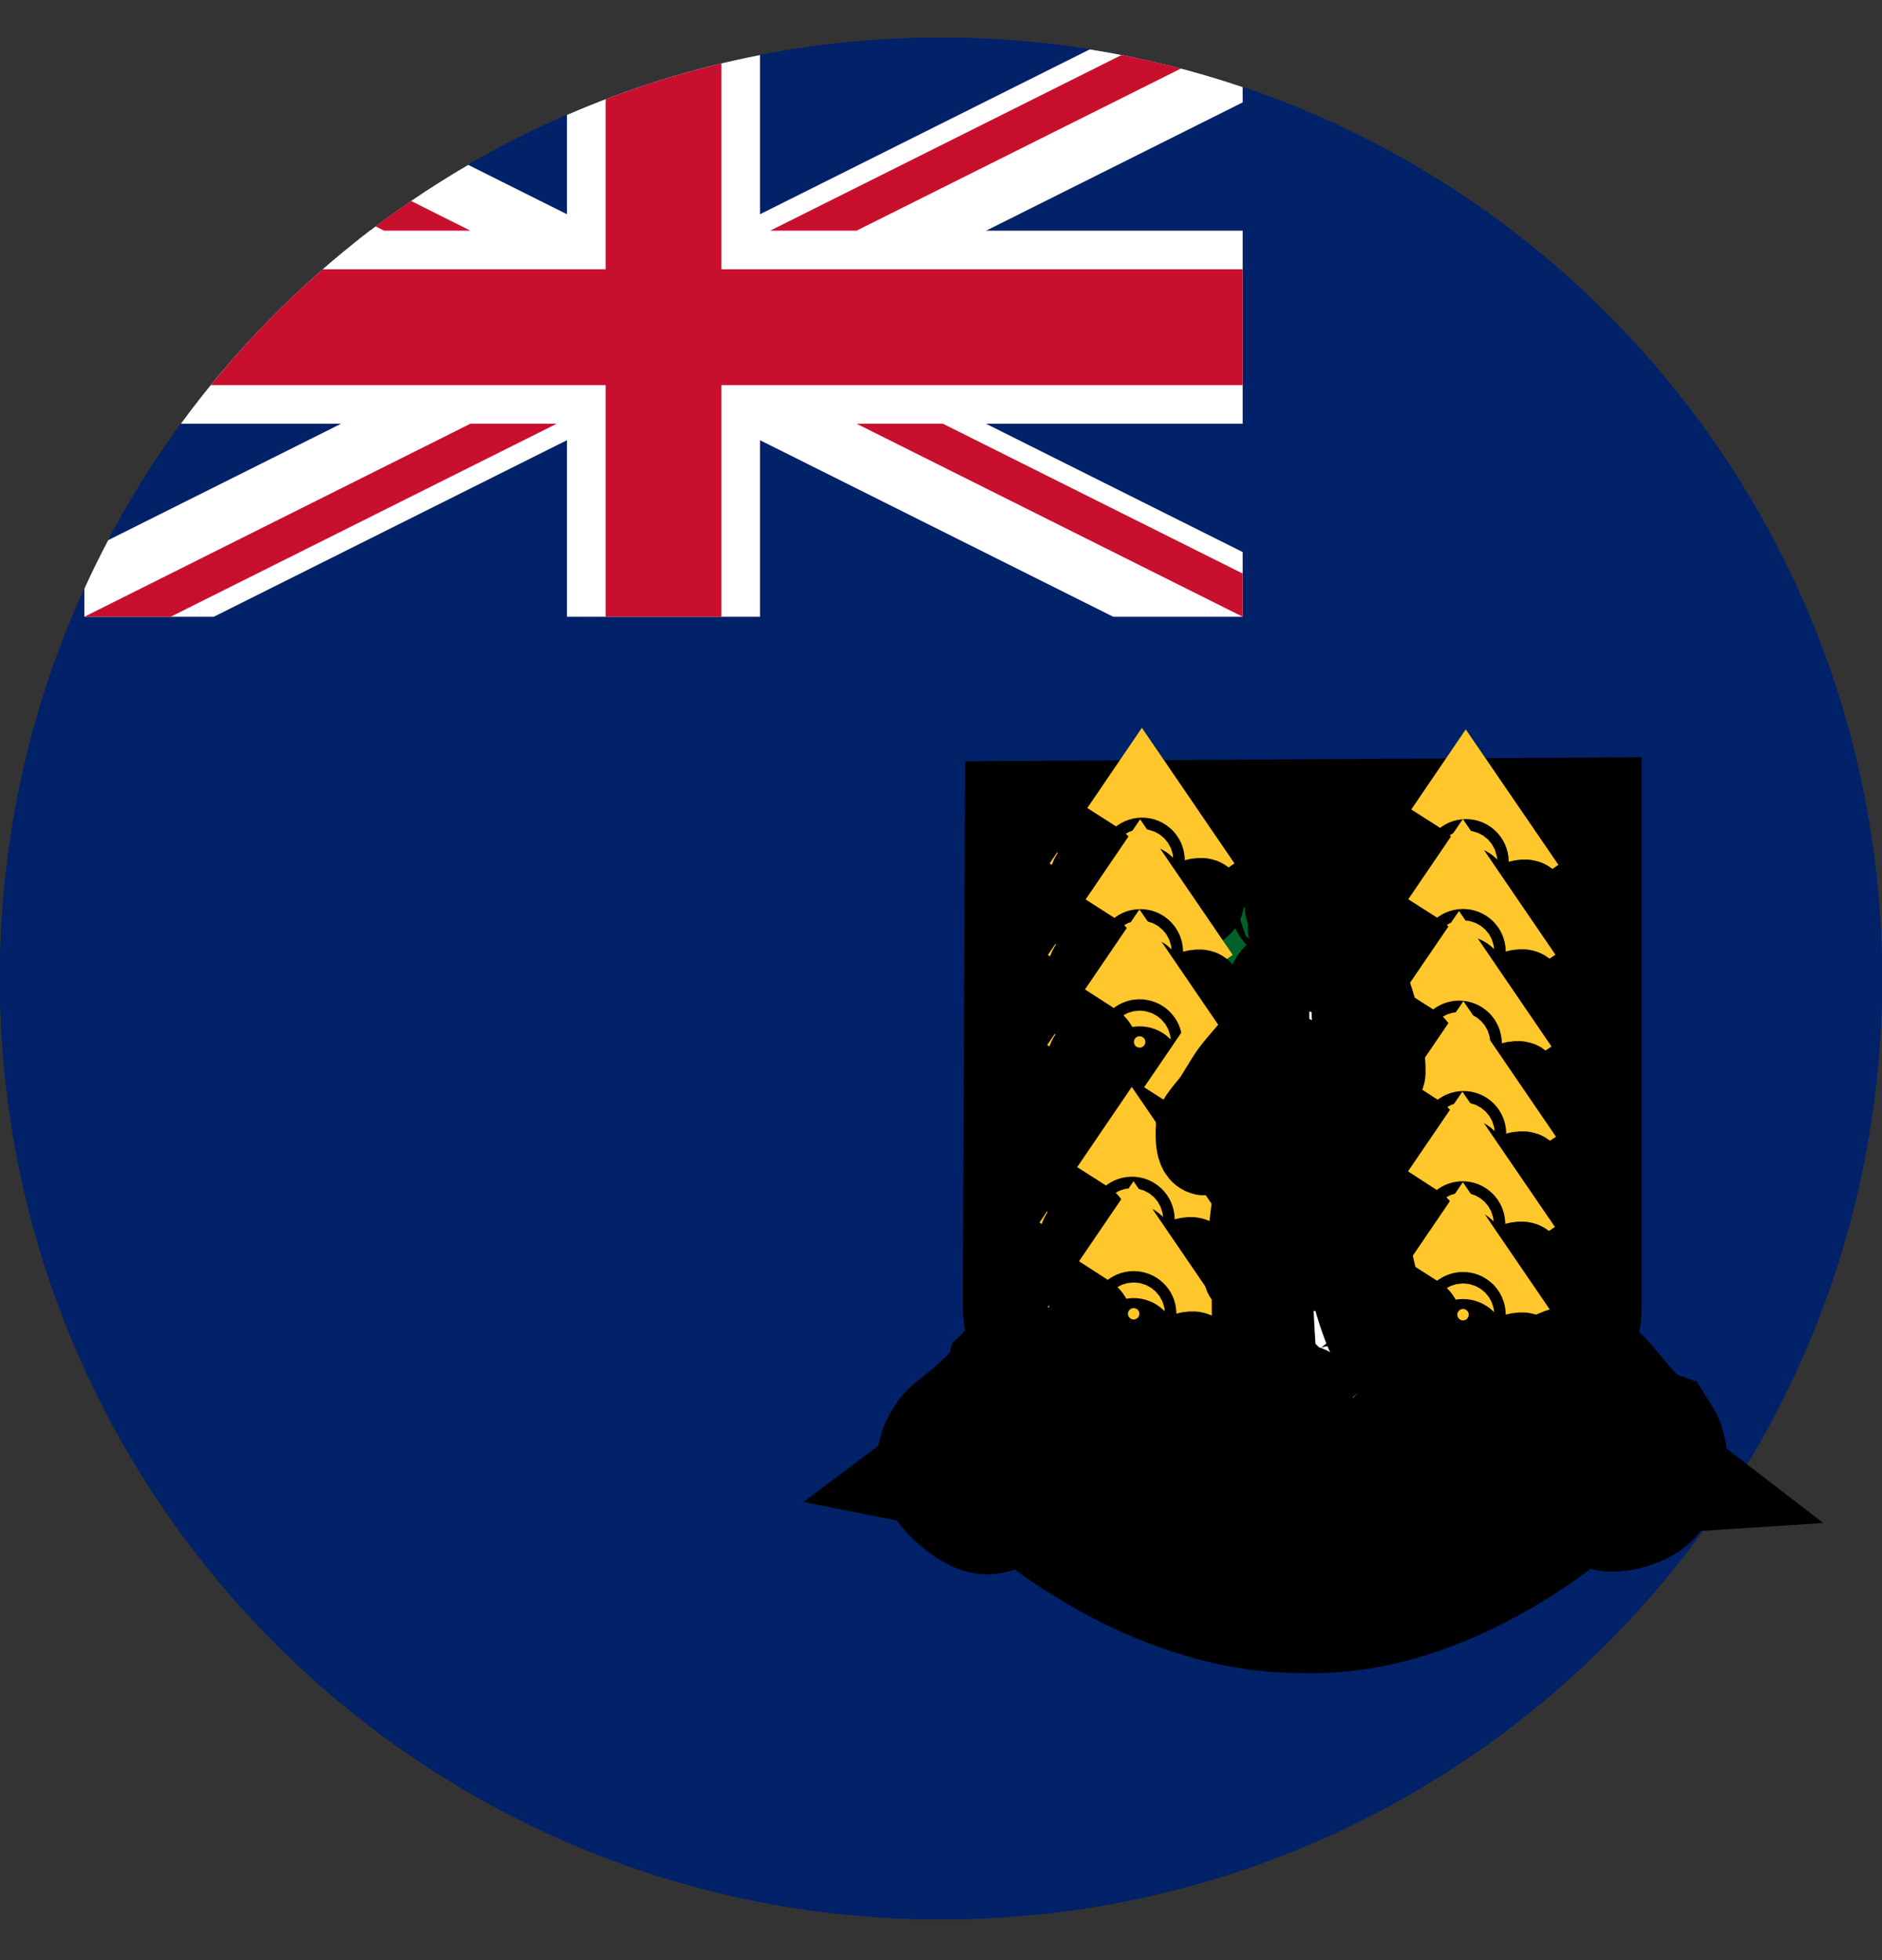 <svg width="24" height="25" viewBox="0 0 24 25" fill="none" xmlns="http://www.w3.org/2000/svg">
<rect x="0" y="0" width="24" height="25" fill="#333333" stroke="none"/>
<path d="M12 24.48C18.627 24.48 24 19.108 24 12.48C24 5.853 18.627 0.48 12 0.48C5.373 0.48 0 5.853 0 12.48C0 19.108 5.373 24.48 12 24.48Z" fill="#012169"/>
<path d="M12 24.48C18.627 24.48 24 19.108 24 12.48C24 5.853 18.627 0.48 12 0.48C5.373 0.48 0 5.853 0 12.48C0 19.108 5.373 24.48 12 24.48Z" fill="#012169"/>
<path d="M12 24.48C18.627 24.48 24 19.108 24 12.48C24 5.853 18.627 0.48 12 0.48C5.373 0.48 0 5.853 0 12.48C0 19.108 5.373 24.48 12 24.48Z" fill="#012169"/>
<path fill-rule="evenodd" clip-rule="evenodd" d="M13.897 0.63C14.567 0.736 15.219 0.898 15.847 1.111V1.306L10.113 4.174L8.461 3.348L13.897 0.63ZM5.971 2.103L8.461 3.348L6.81 4.174L4.573 3.055C5.015 2.706 5.482 2.388 5.971 2.103ZM1.38 6.889L6.81 4.174L8.461 4.999L2.727 7.866H1.076V7.508C1.171 7.298 1.273 7.092 1.38 6.889ZM8.461 4.999L10.113 4.174L15.847 7.041V7.866H14.196L8.461 4.999Z" fill="white"/>
<path fill-rule="evenodd" clip-rule="evenodd" d="M7.23 1.466C8.011 1.127 8.835 0.869 9.692 0.702V2.942H15.847V5.404H9.692V7.866H7.23V5.404H2.307C2.988 4.473 3.801 3.643 4.717 2.942H7.23V1.466Z" fill="white"/>
<path fill-rule="evenodd" clip-rule="evenodd" d="M14.304 0.701C14.559 0.751 14.811 0.808 15.06 0.874L10.923 2.942H9.822L14.304 0.701ZM7.723 1.265C8.201 1.082 8.694 0.93 9.2 0.809V3.434H15.847V4.912H9.2V7.866H7.723V4.912H2.687C3.12 4.379 3.598 3.885 4.115 3.434H7.723V1.265ZM4.789 2.887C4.937 2.776 5.088 2.668 5.242 2.563L5.999 2.942H4.899L4.789 2.887ZM5.999 5.404L1.076 7.866H2.177L7.1 5.404H5.999ZM10.923 5.404L15.847 7.866V7.315L12.024 5.404H10.923Z" fill="#C8102E"/>
<path d="M13.077 10.476L20.149 10.45L20.136 16.748C20.136 16.748 20.385 17.706 17.17 19.162C18.325 19.044 19.584 17.811 19.584 17.811C19.584 17.811 20.096 17.155 20.345 17.522C20.595 17.889 20.831 18.073 21.015 18.217C21.198 18.362 21.343 18.755 21.067 19.044C20.791 19.333 20.359 19.372 20.241 19.018C20.057 19.11 18.928 20.474 16.619 20.54C14.271 20.5 12.985 19.005 12.985 19.005C12.985 19.005 12.67 19.503 12.224 19.11C11.791 18.598 12.119 18.27 12.119 18.27C12.119 18.27 12.486 18.06 12.591 17.916C12.762 17.719 12.814 17.456 13.103 17.456C13.444 17.483 13.575 17.758 13.575 17.758C13.575 17.758 14.756 19.005 16.029 19.162C13.156 17.784 13.051 16.931 13.064 16.722L13.077 10.476L13.077 10.476Z" fill="white"/>
<path d="M13.247 10.647L19.991 10.607V16.669C20.004 17.456 18.679 18.257 16.606 19.28C14.468 18.178 13.234 17.509 13.221 16.656L13.247 10.647Z" fill="#006129" stroke="black" stroke-width="1.887"/>
<path d="M14.165 11.543L14.563 10.958L14.963 11.544" stroke="#FFC72C" stroke-width="1.887"/>
<path d="M14.643 11.324C14.643 11.368 14.608 11.403 14.564 11.403C14.52 11.403 14.485 11.368 14.485 11.324C14.485 11.28 14.52 11.245 14.564 11.245C14.608 11.245 14.643 11.28 14.643 11.324Z" fill="#FFC72C" stroke="black" stroke-width="0.944"/>
<path d="M14.24 11.974L14.857 11.976C14.857 11.976 14.867 11.896 14.793 11.847C15.116 11.803 15.032 11.518 15.303 11.502C15.355 11.51 15.161 11.623 15.161 11.623C15.161 11.623 14.998 11.738 15.072 11.796C15.131 11.843 15.157 11.768 15.165 11.712C15.173 11.655 15.428 11.619 15.392 11.457C15.331 11.324 14.975 11.546 14.975 11.546L14.722 11.544C14.706 11.516 14.636 11.402 14.564 11.401C14.478 11.405 14.418 11.546 14.418 11.546H14.05H13.844C13.844 11.546 13.824 11.693 14.115 11.721C14.181 11.807 14.232 11.831 14.289 11.853C14.251 11.885 14.24 11.923 14.24 11.974Z" fill="#FFC72C" stroke="black" stroke-width="0.944"/>
<path d="M14.284 11.849L14.798 11.848" stroke="black" stroke-width="0.944"/>
<path d="M14.049 11.546C14.049 11.546 14.09 11.786 14.28 11.843L14.049 11.546Z" fill="#FFC72C"/>
<path d="M14.049 11.546C14.049 11.546 14.09 11.786 14.28 11.843" stroke="black" stroke-width="0.944"/>
<path d="M14.018 11.543C14.037 11.452 14.071 11.436 14.109 11.319C14.116 11.205 14.018 11.217 14.046 11.145C14.097 11.066 14.071 10.99 13.976 10.93C13.995 11.034 13.853 11.132 13.853 11.217C13.853 11.303 13.926 11.284 13.916 11.414C13.923 11.49 13.897 11.471 13.891 11.543H14.018Z" fill="#EB5757" stroke="black" stroke-width="0.944"/>
<path d="M14.637 10.973C14.637 11.013 14.604 11.046 14.564 11.046C14.524 11.046 14.491 11.013 14.491 10.973C14.491 10.933 14.524 10.9 14.564 10.9C14.604 10.9 14.637 10.933 14.637 10.973Z" fill="#FFC72C" stroke="black" stroke-width="0.944"/>
<path d="M14.143 12.71L14.541 12.125L14.941 12.711" stroke="#FFC72C" stroke-width="1.887"/>
<path d="M14.621 12.491C14.621 12.535 14.586 12.57 14.542 12.57C14.498 12.57 14.463 12.535 14.463 12.491C14.463 12.447 14.498 12.412 14.542 12.412C14.586 12.412 14.621 12.447 14.621 12.491Z" fill="#FFC72C" stroke="black" stroke-width="0.944"/>
<path d="M14.218 13.141L14.835 13.143C14.835 13.143 14.845 13.063 14.771 13.014C15.094 12.97 15.01 12.685 15.281 12.668C15.333 12.677 15.139 12.79 15.139 12.79C15.139 12.79 14.976 12.905 15.05 12.963C15.109 13.01 15.135 12.935 15.143 12.879C15.151 12.822 15.406 12.786 15.37 12.624C15.309 12.491 14.953 12.713 14.953 12.713L14.7 12.711C14.684 12.683 14.614 12.569 14.542 12.568C14.456 12.572 14.396 12.713 14.396 12.713H14.028H13.822C13.822 12.713 13.802 12.86 14.093 12.888C14.159 12.974 14.21 12.998 14.267 13.02C14.229 13.052 14.218 13.09 14.218 13.141Z" fill="#FFC72C" stroke="black" stroke-width="0.944"/>
<path d="M14.263 13.015L14.777 13.014" stroke="black" stroke-width="0.944"/>
<path d="M14.027 12.713C14.027 12.713 14.069 12.953 14.258 13.01L14.027 12.713Z" fill="#FFC72C"/>
<path d="M14.027 12.713C14.027 12.713 14.069 12.953 14.258 13.01" stroke="black" stroke-width="0.944"/>
<path d="M13.995 12.709C14.014 12.618 14.049 12.602 14.087 12.485C14.094 12.371 13.995 12.384 14.024 12.311C14.075 12.232 14.049 12.156 13.954 12.096C13.973 12.2 13.831 12.298 13.831 12.384C13.831 12.469 13.904 12.45 13.894 12.58C13.901 12.656 13.875 12.637 13.869 12.709H13.995Z" fill="#EB5757" stroke="black" stroke-width="0.944"/>
<path d="M14.615 12.14C14.615 12.18 14.583 12.213 14.542 12.213C14.502 12.213 14.47 12.18 14.47 12.14C14.47 12.1 14.502 12.067 14.542 12.067C14.583 12.067 14.615 12.1 14.615 12.14Z" fill="#FFC72C" stroke="black" stroke-width="0.944"/>
<path d="M14.134 13.859L14.532 13.274L14.932 13.86" stroke="#FFC72C" stroke-width="1.887"/>
<path d="M14.612 13.641C14.612 13.684 14.577 13.72 14.533 13.72C14.489 13.72 14.454 13.684 14.454 13.641C14.454 13.597 14.489 13.562 14.533 13.562C14.577 13.562 14.612 13.597 14.612 13.641Z" fill="#FFC72C" stroke="black" stroke-width="0.944"/>
<path d="M14.209 14.291L14.826 14.292C14.826 14.292 14.836 14.212 14.762 14.164C15.085 14.119 15.001 13.834 15.272 13.818C15.324 13.826 15.13 13.939 15.13 13.939C15.13 13.939 14.967 14.054 15.042 14.113C15.101 14.159 15.126 14.085 15.134 14.028C15.143 13.972 15.397 13.935 15.361 13.774C15.3 13.64 14.945 13.862 14.945 13.862L14.691 13.861C14.675 13.832 14.605 13.718 14.533 13.718C14.447 13.721 14.387 13.862 14.387 13.862H14.019H13.813C13.813 13.862 13.794 14.01 14.085 14.038C14.15 14.123 14.201 14.147 14.258 14.169C14.22 14.201 14.209 14.239 14.209 14.291Z" fill="#FFC72C" stroke="black" stroke-width="0.944"/>
<path d="M14.253 14.166L14.767 14.164" stroke="black" stroke-width="0.944"/>
<path d="M14.018 13.862C14.018 13.862 14.059 14.103 14.249 14.16L14.018 13.862Z" fill="#FFC72C"/>
<path d="M14.018 13.862C14.018 13.862 14.059 14.103 14.249 14.16" stroke="black" stroke-width="0.944"/>
<path d="M13.987 13.86C14.006 13.768 14.04 13.752 14.079 13.635C14.085 13.521 13.987 13.534 14.015 13.461C14.066 13.382 14.04 13.306 13.946 13.246C13.965 13.351 13.822 13.448 13.822 13.534C13.822 13.619 13.895 13.6 13.886 13.73C13.892 13.806 13.867 13.787 13.86 13.86H13.987Z" fill="#EB5757" stroke="black" stroke-width="0.944"/>
<path d="M14.606 13.29C14.606 13.33 14.573 13.362 14.533 13.362C14.493 13.362 14.46 13.33 14.46 13.29C14.46 13.249 14.493 13.217 14.533 13.217C14.573 13.217 14.606 13.249 14.606 13.29Z" fill="#FFC72C" stroke="black" stroke-width="0.944"/>
<path d="M14.889 15.104L15.287 14.52L15.687 15.105" stroke="#FFC72C" stroke-width="1.887"/>
<path d="M15.367 14.886C15.367 14.929 15.332 14.965 15.288 14.965C15.244 14.965 15.209 14.929 15.209 14.886C15.209 14.842 15.244 14.807 15.288 14.807C15.332 14.807 15.367 14.842 15.367 14.886Z" fill="#FFC72C" stroke="black" stroke-width="0.944"/>
<path d="M14.964 15.536L15.581 15.537C15.581 15.537 15.59 15.457 15.516 15.409C15.839 15.364 15.756 15.079 16.026 15.063C16.079 15.071 15.885 15.184 15.885 15.184C15.885 15.184 15.722 15.3 15.796 15.358C15.855 15.405 15.881 15.33 15.889 15.273C15.897 15.217 16.151 15.18 16.115 15.019C16.055 14.885 15.699 15.107 15.699 15.107L15.445 15.106C15.43 15.078 15.36 14.963 15.287 14.963C15.202 14.966 15.141 15.107 15.141 15.107H14.774H14.568C14.568 15.107 14.548 15.255 14.839 15.283C14.904 15.368 14.955 15.392 15.012 15.415C14.974 15.446 14.963 15.485 14.964 15.536Z" fill="#FFC72C" stroke="black" stroke-width="0.944"/>
<path d="M15.008 15.411L15.522 15.409" stroke="black" stroke-width="0.944"/>
<path d="M14.773 15.107C14.773 15.107 14.814 15.348 15.004 15.405L14.773 15.107Z" fill="#FFC72C"/>
<path d="M14.773 15.107C14.773 15.107 14.814 15.348 15.004 15.405" stroke="black" stroke-width="0.944"/>
<path d="M14.741 15.105C14.76 15.013 14.795 14.997 14.833 14.88C14.839 14.766 14.741 14.779 14.77 14.706C14.82 14.627 14.795 14.551 14.7 14.491C14.719 14.596 14.577 14.694 14.577 14.779C14.577 14.864 14.649 14.845 14.64 14.975C14.646 15.051 14.621 15.032 14.615 15.105H14.741Z" fill="#EB5757" stroke="black" stroke-width="0.944"/>
<path d="M15.361 14.535C15.361 14.575 15.328 14.607 15.288 14.607C15.248 14.607 15.215 14.575 15.215 14.535C15.215 14.495 15.248 14.462 15.288 14.462C15.328 14.462 15.361 14.495 15.361 14.535Z" fill="#FFC72C" stroke="black" stroke-width="0.944"/>
<path d="M14.036 16.123L14.434 15.538L14.834 16.124" stroke="#FFC72C" stroke-width="1.887"/>
<path d="M14.514 15.904C14.514 15.948 14.479 15.983 14.435 15.983C14.391 15.983 14.356 15.948 14.356 15.904C14.356 15.861 14.391 15.825 14.435 15.825C14.479 15.825 14.514 15.861 14.514 15.904Z" fill="#FFC72C" stroke="black" stroke-width="0.944"/>
<path d="M14.111 16.554L14.728 16.556C14.728 16.556 14.737 16.476 14.663 16.427C14.986 16.383 14.902 16.098 15.173 16.082C15.226 16.09 15.032 16.203 15.032 16.203C15.032 16.203 14.869 16.318 14.943 16.377C15.002 16.423 15.028 16.348 15.036 16.292C15.044 16.235 15.299 16.199 15.262 16.037C15.202 15.904 14.846 16.126 14.846 16.126L14.592 16.125C14.576 16.096 14.507 15.982 14.434 15.981C14.349 15.985 14.288 16.126 14.288 16.126H13.921H13.715C13.715 16.126 13.695 16.273 13.986 16.302C14.051 16.387 14.102 16.411 14.159 16.433C14.121 16.465 14.11 16.503 14.111 16.554Z" fill="#FFC72C" stroke="black" stroke-width="0.944"/>
<path d="M14.155 16.43L14.669 16.428" stroke="black" stroke-width="0.944"/>
<path d="M13.92 16.126C13.92 16.126 13.961 16.366 14.151 16.423L13.92 16.126Z" fill="#FFC72C"/>
<path d="M13.92 16.126C13.92 16.126 13.961 16.366 14.151 16.423" stroke="black" stroke-width="0.944"/>
<path d="M13.888 16.123C13.907 16.032 13.942 16.016 13.98 15.899C13.986 15.785 13.888 15.798 13.917 15.725C13.967 15.646 13.942 15.57 13.847 15.51C13.866 15.614 13.724 15.712 13.724 15.798C13.724 15.883 13.796 15.864 13.787 15.994C13.793 16.07 13.768 16.051 13.762 16.123H13.888Z" fill="#EB5757" stroke="black" stroke-width="0.944"/>
<path d="M14.508 15.553C14.508 15.593 14.475 15.626 14.435 15.626C14.395 15.626 14.362 15.593 14.362 15.553C14.362 15.513 14.395 15.48 14.435 15.48C14.475 15.48 14.508 15.513 14.508 15.553Z" fill="#FFC72C" stroke="black" stroke-width="0.944"/>
<path d="M14.058 17.326L14.456 16.741L14.856 17.327" stroke="#FFC72C" stroke-width="1.887"/>
<path d="M14.536 17.107C14.536 17.151 14.501 17.186 14.457 17.186C14.413 17.186 14.378 17.151 14.378 17.107C14.378 17.064 14.413 17.028 14.457 17.028C14.501 17.028 14.536 17.064 14.536 17.107Z" fill="#FFC72C" stroke="black" stroke-width="0.944"/>
<path d="M14.133 17.757L14.75 17.759C14.75 17.759 14.76 17.679 14.686 17.63C15.009 17.586 14.925 17.301 15.196 17.285C15.248 17.293 15.054 17.406 15.054 17.406C15.054 17.406 14.891 17.521 14.965 17.58C15.024 17.626 15.05 17.551 15.058 17.495C15.066 17.438 15.321 17.402 15.285 17.24C15.224 17.107 14.868 17.329 14.868 17.329L14.615 17.328C14.599 17.299 14.529 17.185 14.457 17.185C14.371 17.188 14.311 17.329 14.311 17.329H13.943H13.737C13.737 17.329 13.717 17.476 14.008 17.505C14.074 17.59 14.125 17.614 14.182 17.636C14.144 17.668 14.133 17.706 14.133 17.757Z" fill="#FFC72C" stroke="black" stroke-width="0.944"/>
<path d="M14.178 17.633L14.692 17.631" stroke="black" stroke-width="0.944"/>
<path d="M13.942 17.329C13.942 17.329 13.983 17.57 14.173 17.626L13.942 17.329Z" fill="#FFC72C"/>
<path d="M13.942 17.329C13.942 17.329 13.983 17.57 14.173 17.626" stroke="black" stroke-width="0.944"/>
<path d="M13.911 17.326C13.93 17.235 13.964 17.219 14.002 17.102C14.009 16.988 13.911 17.001 13.939 16.928C13.99 16.849 13.964 16.773 13.87 16.713C13.889 16.817 13.746 16.915 13.746 17.001C13.746 17.086 13.819 17.067 13.809 17.197C13.816 17.273 13.79 17.254 13.784 17.326H13.911Z" fill="#EB5757" stroke="black" stroke-width="0.944"/>
<path d="M14.53 16.756C14.53 16.797 14.497 16.829 14.457 16.829C14.417 16.829 14.384 16.797 14.384 16.756C14.384 16.716 14.417 16.684 14.457 16.684C14.497 16.684 14.53 16.716 14.53 16.756Z" fill="#FFC72C" stroke="black" stroke-width="0.944"/>
<path d="M18.296 11.562L18.694 10.977L19.095 11.563" stroke="#FFC72C" stroke-width="1.887"/>
<path d="M18.774 11.344C18.774 11.387 18.739 11.423 18.695 11.423C18.652 11.423 18.616 11.387 18.616 11.344C18.616 11.3 18.652 11.265 18.695 11.265C18.739 11.265 18.774 11.3 18.774 11.344Z" fill="#FFC72C" stroke="black" stroke-width="0.944"/>
<path d="M18.371 11.994L18.988 11.995C18.988 11.995 18.998 11.915 18.924 11.867C19.247 11.822 19.163 11.537 19.434 11.521C19.486 11.529 19.293 11.642 19.293 11.642C19.293 11.642 19.129 11.757 19.204 11.816C19.263 11.863 19.288 11.788 19.297 11.731C19.305 11.675 19.559 11.638 19.523 11.477C19.462 11.343 19.107 11.566 19.107 11.566L18.853 11.564C18.837 11.536 18.767 11.421 18.695 11.421C18.61 11.424 18.549 11.566 18.549 11.566H18.181H17.975C17.975 11.566 17.956 11.713 18.247 11.741C18.312 11.826 18.363 11.85 18.42 11.873C18.382 11.904 18.371 11.943 18.371 11.994Z" fill="#FFC72C" stroke="black" stroke-width="0.944"/>
<path d="M18.416 11.869L18.93 11.867" stroke="black" stroke-width="0.944"/>
<path d="M18.18 11.565C18.18 11.565 18.221 11.806 18.411 11.863L18.18 11.565Z" fill="#FFC72C"/>
<path d="M18.18 11.565C18.18 11.565 18.221 11.806 18.411 11.863" stroke="black" stroke-width="0.944"/>
<path d="M18.148 11.562C18.167 11.47 18.202 11.454 18.24 11.337C18.246 11.223 18.148 11.236 18.177 11.163C18.227 11.084 18.202 11.008 18.107 10.948C18.126 11.053 17.984 11.151 17.984 11.236C17.984 11.322 18.057 11.303 18.047 11.432C18.053 11.508 18.028 11.489 18.022 11.562H18.148Z" fill="#EB5757" stroke="black" stroke-width="0.944"/>
<path d="M18.768 10.992C18.768 11.032 18.735 11.064 18.695 11.064C18.655 11.064 18.622 11.032 18.623 10.992C18.622 10.951 18.655 10.919 18.695 10.919C18.735 10.919 18.768 10.951 18.768 10.992Z" fill="#FFC72C" stroke="black" stroke-width="0.944"/>
<path d="M18.258 12.707L18.656 12.122L19.056 12.708" stroke="#FFC72C" stroke-width="1.887"/>
<path d="M18.736 12.488C18.736 12.532 18.701 12.567 18.657 12.567C18.613 12.567 18.578 12.532 18.578 12.488C18.578 12.445 18.613 12.409 18.657 12.409C18.701 12.409 18.736 12.445 18.736 12.488Z" fill="#FFC72C" stroke="black" stroke-width="0.944"/>
<path d="M18.333 13.138L18.95 13.14C18.95 13.14 18.96 13.06 18.886 13.011C19.209 12.967 19.125 12.682 19.396 12.666C19.448 12.674 19.255 12.787 19.255 12.787C19.255 12.787 19.091 12.902 19.166 12.96C19.225 13.007 19.25 12.932 19.259 12.876C19.267 12.819 19.521 12.783 19.485 12.621C19.424 12.488 19.069 12.71 19.069 12.71L18.815 12.709C18.799 12.68 18.729 12.566 18.657 12.565C18.571 12.569 18.511 12.71 18.511 12.71H18.143H17.937C17.937 12.71 17.918 12.857 18.209 12.886C18.274 12.971 18.325 12.995 18.382 13.017C18.344 13.049 18.333 13.087 18.333 13.138Z" fill="#FFC72C" stroke="black" stroke-width="0.944"/>
<path d="M18.377 13.014L18.892 13.012" stroke="black" stroke-width="0.944"/>
<path d="M18.142 12.711C18.142 12.711 18.183 12.951 18.373 13.008L18.142 12.711Z" fill="#FFC72C"/>
<path d="M18.142 12.711C18.142 12.711 18.183 12.951 18.373 13.008" stroke="black" stroke-width="0.944"/>
<path d="M18.111 12.707C18.13 12.616 18.165 12.6 18.203 12.483C18.209 12.369 18.111 12.382 18.139 12.309C18.19 12.23 18.165 12.154 18.07 12.094C18.089 12.198 17.946 12.296 17.946 12.382C17.946 12.467 18.019 12.448 18.01 12.578C18.016 12.654 17.991 12.635 17.984 12.707H18.111Z" fill="#EB5757" stroke="black" stroke-width="0.944"/>
<path d="M18.73 12.137C18.73 12.177 18.697 12.21 18.657 12.21C18.617 12.21 18.584 12.177 18.584 12.137C18.584 12.097 18.617 12.065 18.657 12.065C18.697 12.065 18.73 12.097 18.73 12.137Z" fill="#FFC72C" stroke="black" stroke-width="0.944"/>
<path d="M18.207 13.878L18.606 13.293L19.006 13.879" stroke="#FFC72C" stroke-width="1.887"/>
<path d="M18.686 13.659C18.686 13.703 18.651 13.738 18.607 13.738C18.563 13.738 18.528 13.703 18.528 13.659C18.528 13.616 18.563 13.58 18.607 13.58C18.651 13.58 18.686 13.616 18.686 13.659Z" fill="#FFC72C" stroke="black" stroke-width="0.944"/>
<path d="M18.282 14.309L18.9 14.311C18.9 14.311 18.909 14.231 18.835 14.182C19.158 14.138 19.074 13.853 19.345 13.836C19.398 13.845 19.204 13.958 19.204 13.958C19.204 13.958 19.041 14.073 19.115 14.131C19.174 14.178 19.2 14.103 19.208 14.047C19.216 13.99 19.47 13.954 19.434 13.792C19.373 13.659 19.018 13.881 19.018 13.881L18.764 13.88C18.748 13.851 18.678 13.737 18.606 13.736C18.521 13.739 18.46 13.881 18.46 13.881H18.093H17.887C17.887 13.881 17.867 14.028 18.158 14.056C18.223 14.142 18.274 14.166 18.331 14.188C18.293 14.22 18.282 14.258 18.282 14.309Z" fill="#FFC72C" stroke="black" stroke-width="0.944"/>
<path d="M18.327 14.184L18.841 14.183" stroke="black" stroke-width="0.944"/>
<path d="M18.092 13.881C18.092 13.881 18.133 14.121 18.323 14.178L18.092 13.881Z" fill="#FFC72C"/>
<path d="M18.092 13.881C18.092 13.881 18.133 14.121 18.323 14.178" stroke="black" stroke-width="0.944"/>
<path d="M18.06 13.877C18.079 13.786 18.114 13.77 18.152 13.653C18.158 13.539 18.06 13.552 18.088 13.479C18.139 13.4 18.114 13.324 18.019 13.264C18.038 13.368 17.895 13.466 17.895 13.552C17.895 13.637 17.968 13.618 17.959 13.748C17.965 13.824 17.94 13.805 17.933 13.877H18.06Z" fill="#EB5757" stroke="black" stroke-width="0.944"/>
<path d="M18.68 13.307C18.68 13.347 18.647 13.38 18.607 13.38C18.567 13.38 18.534 13.347 18.534 13.307C18.534 13.267 18.567 13.234 18.607 13.234C18.647 13.234 18.68 13.267 18.68 13.307Z" fill="#FFC72C" stroke="black" stroke-width="0.944"/>
<path d="M18.265 15.029L18.663 14.444L19.063 15.03" stroke="#FFC72C" stroke-width="1.887"/>
<path d="M18.743 14.81C18.743 14.854 18.707 14.89 18.663 14.89C18.62 14.89 18.584 14.854 18.584 14.81C18.584 14.767 18.62 14.731 18.663 14.731C18.707 14.731 18.743 14.767 18.743 14.81Z" fill="#FFC72C" stroke="black" stroke-width="0.944"/>
<path d="M18.34 15.461L18.957 15.462C18.957 15.462 18.966 15.382 18.892 15.334C19.215 15.289 19.131 15.004 19.402 14.988C19.455 14.996 19.261 15.109 19.261 15.109C19.261 15.109 19.098 15.224 19.172 15.283C19.231 15.329 19.257 15.255 19.265 15.198C19.273 15.141 19.527 15.105 19.491 14.943C19.431 14.81 19.075 15.032 19.075 15.032L18.821 15.031C18.805 15.002 18.736 14.888 18.663 14.888C18.578 14.891 18.517 15.032 18.517 15.032H18.15H17.944C17.944 15.032 17.924 15.18 18.215 15.208C18.28 15.293 18.331 15.317 18.388 15.339C18.35 15.371 18.34 15.409 18.34 15.461Z" fill="#FFC72C" stroke="black" stroke-width="0.944"/>
<path d="M18.384 15.336L18.898 15.334" stroke="black" stroke-width="0.944"/>
<path d="M18.148 15.032C18.148 15.032 18.189 15.273 18.379 15.33L18.148 15.032Z" fill="#FFC72C"/>
<path d="M18.148 15.032C18.148 15.032 18.189 15.273 18.379 15.33" stroke="black" stroke-width="0.944"/>
<path d="M18.117 15.029C18.136 14.937 18.17 14.921 18.208 14.804C18.215 14.69 18.117 14.703 18.145 14.63C18.196 14.551 18.17 14.475 18.076 14.415C18.095 14.519 17.952 14.617 17.952 14.703C17.952 14.788 18.025 14.769 18.015 14.899C18.022 14.975 17.996 14.956 17.99 15.029H18.117Z" fill="#EB5757" stroke="black" stroke-width="0.944"/>
<path d="M18.736 14.46C18.736 14.5 18.704 14.532 18.664 14.532C18.623 14.532 18.591 14.5 18.591 14.46C18.591 14.419 18.623 14.387 18.664 14.387C18.704 14.387 18.736 14.419 18.736 14.46Z" fill="#FFC72C" stroke="black" stroke-width="0.944"/>
<path d="M18.252 16.18L18.65 15.596L19.05 16.181" stroke="#FFC72C" stroke-width="1.887"/>
<path d="M18.73 15.962C18.73 16.006 18.695 16.041 18.651 16.041C18.607 16.041 18.572 16.006 18.572 15.962C18.572 15.918 18.607 15.883 18.651 15.883C18.695 15.883 18.73 15.918 18.73 15.962Z" fill="#FFC72C" stroke="black" stroke-width="0.944"/>
<path d="M18.327 16.612L18.944 16.614C18.944 16.614 18.954 16.534 18.88 16.485C19.203 16.441 19.119 16.155 19.39 16.139C19.442 16.147 19.248 16.261 19.248 16.261C19.248 16.261 19.085 16.376 19.159 16.434C19.218 16.481 19.244 16.406 19.252 16.349C19.26 16.293 19.515 16.256 19.479 16.095C19.418 15.961 19.062 16.184 19.062 16.184L18.809 16.182C18.793 16.154 18.723 16.04 18.651 16.039C18.565 16.042 18.505 16.184 18.505 16.184H18.137H17.931C17.931 16.184 17.911 16.331 18.202 16.359C18.268 16.445 18.319 16.469 18.375 16.491C18.337 16.522 18.327 16.561 18.327 16.612Z" fill="#FFC72C" stroke="black" stroke-width="0.944"/>
<path d="M18.371 16.487L18.885 16.485" stroke="black" stroke-width="0.944"/>
<path d="M18.136 16.184C18.136 16.184 18.177 16.424 18.367 16.481L18.136 16.184Z" fill="#FFC72C"/>
<path d="M18.136 16.184C18.136 16.184 18.177 16.424 18.367 16.481" stroke="black" stroke-width="0.944"/>
<path d="M18.104 16.18C18.123 16.088 18.158 16.073 18.196 15.956C18.203 15.842 18.104 15.854 18.133 15.781C18.183 15.702 18.158 15.627 18.063 15.566C18.082 15.671 17.94 15.769 17.94 15.854C17.94 15.94 18.013 15.921 18.003 16.05C18.009 16.126 17.984 16.107 17.978 16.18H18.104Z" fill="#EB5757" stroke="black" stroke-width="0.944"/>
<path d="M18.724 15.611C18.724 15.651 18.691 15.684 18.651 15.684C18.611 15.684 18.578 15.651 18.578 15.611C18.578 15.571 18.611 15.538 18.651 15.538C18.691 15.538 18.724 15.571 18.724 15.611Z" fill="#FFC72C" stroke="black" stroke-width="0.944"/>
<path d="M18.258 17.338L18.656 16.753L19.056 17.339" stroke="#FFC72C" stroke-width="1.887"/>
<path d="M18.736 17.119C18.736 17.163 18.701 17.198 18.657 17.198C18.613 17.198 18.578 17.163 18.578 17.119C18.578 17.075 18.613 17.04 18.657 17.04C18.701 17.04 18.736 17.075 18.736 17.119Z" fill="#FFC72C" stroke="black" stroke-width="0.944"/>
<path d="M18.333 17.77L18.95 17.772C18.95 17.772 18.96 17.692 18.886 17.643C19.209 17.599 19.125 17.314 19.396 17.297C19.448 17.305 19.255 17.419 19.255 17.419C19.255 17.419 19.091 17.534 19.166 17.592C19.225 17.639 19.25 17.564 19.259 17.508C19.267 17.451 19.521 17.415 19.485 17.253C19.424 17.12 19.069 17.342 19.069 17.342L18.815 17.34C18.799 17.312 18.729 17.198 18.657 17.197C18.571 17.2 18.511 17.342 18.511 17.342H18.143H17.937C17.937 17.342 17.918 17.489 18.209 17.517C18.274 17.603 18.325 17.627 18.382 17.649C18.344 17.68 18.333 17.719 18.333 17.77Z" fill="#FFC72C" stroke="black" stroke-width="0.944"/>
<path d="M18.377 17.644L18.892 17.643" stroke="black" stroke-width="0.944"/>
<path d="M18.142 17.342C18.142 17.342 18.183 17.582 18.373 17.639L18.142 17.342Z" fill="#FFC72C"/>
<path d="M18.142 17.342C18.142 17.342 18.183 17.582 18.373 17.639" stroke="black" stroke-width="0.944"/>
<path d="M18.111 17.338C18.13 17.247 18.165 17.231 18.203 17.114C18.209 17 18.111 17.012 18.139 16.94C18.19 16.861 18.165 16.785 18.07 16.725C18.089 16.829 17.946 16.927 17.946 17.012C17.946 17.098 18.019 17.079 18.01 17.209C18.016 17.285 17.991 17.265 17.984 17.338H18.111Z" fill="#EB5757" stroke="black" stroke-width="0.944"/>
<path d="M18.73 16.768C18.73 16.808 18.697 16.841 18.657 16.841C18.617 16.841 18.584 16.808 18.584 16.768C18.584 16.728 18.617 16.695 18.657 16.695C18.697 16.695 18.73 16.728 18.73 16.768Z" fill="#FFC72C" stroke="black" stroke-width="0.944"/>
<path d="M17.019 17.883C17.019 17.883 17.18 18.254 17.363 18.026C17.547 17.798 17.48 17.699 17.48 17.699L17.068 17.476L16.947 17.731L17.019 17.883Z" fill="#FFC72C" stroke="black" stroke-width="0.944"/>
<path d="M17.372 17.833C17.372 17.833 17.399 17.837 17.422 17.797C17.444 17.757 17.372 17.739 17.341 17.694L17.305 17.766L17.372 17.833Z" fill="#FFC6B5" stroke="black" stroke-width="0.944"/>
<path d="M16.442 17.735L16.08 17.932C16.08 17.932 15.901 17.968 15.887 17.932C15.874 17.896 15.892 17.865 15.986 17.86C16.08 17.856 16.335 17.623 16.335 17.623L16.442 17.735Z" fill="#FFC6B5" stroke="black" stroke-width="0.944"/>
<path d="M16.447 11.298C16.447 11.298 16.455 11.383 16.46 11.428C16.464 11.472 16.388 11.566 16.384 11.562C16.379 11.557 16.344 11.566 16.348 11.593C16.352 11.62 16.406 11.629 16.406 11.629C16.406 11.629 16.384 11.723 16.406 11.727C16.429 11.732 16.348 11.848 16.406 11.88C16.464 11.911 16.563 11.951 16.608 11.942C16.652 11.933 16.608 12.117 16.608 12.117L16.482 12.385L17.171 12.313L17.028 12.085C17.028 12.085 16.961 12.04 16.979 11.911C16.997 11.781 16.97 11.195 16.97 11.195L16.478 11.128L16.447 11.298Z" fill="#FFC6B5" stroke="black" stroke-width="0.944"/>
<path d="M16.321 12.317C16.321 12.317 16.097 12.42 16.106 12.698C16.048 12.966 16.017 13.234 16.017 13.234C16.017 13.234 15.753 13.534 15.672 13.642C15.592 13.749 15.471 13.968 15.426 14.026C15.382 14.084 15.207 14.277 15.211 14.348C15.216 14.42 15.171 14.738 15.346 14.773C15.39 14.791 15.534 14.406 15.534 14.406C15.534 14.406 15.543 14.241 15.493 14.21C15.444 14.178 15.601 14.071 15.601 14.071C15.601 14.071 15.9 13.852 15.968 13.798C16.035 13.744 16.218 13.539 16.218 13.539L16.321 12.317Z" fill="#FFC6B5" stroke="black" stroke-width="0.944"/>
<path d="M16.576 12.107C16.576 12.107 16.634 12.264 16.764 12.237C16.893 12.21 17.046 12.089 17.046 12.089C17.046 12.089 17.166 12.085 17.184 12.103C17.202 12.121 17.511 12.42 17.502 12.514C17.493 12.608 17.359 12.581 17.31 12.644C17.26 12.707 17.18 12.863 17.202 12.98C17.224 13.096 17.292 13.248 17.283 13.306C17.274 13.364 17.224 13.382 17.224 13.414C17.224 13.445 17.265 13.498 17.265 13.557C17.265 13.615 17.211 13.7 17.22 13.758C17.229 13.816 17.233 13.986 17.233 13.986L17.22 14.774C17.22 14.774 17.265 14.8 17.269 14.845C17.274 14.89 17.573 16.192 17.573 16.192C17.573 16.192 17.56 16.232 17.529 16.227C17.497 16.223 17.649 16.429 17.654 16.487C17.659 16.545 17.811 17.001 17.806 17.064C17.802 17.127 17.779 17.265 17.766 17.27C17.752 17.274 17.864 17.556 17.846 17.601C17.828 17.645 17.645 17.641 17.645 17.641L17.596 17.632C17.596 17.632 17.6 17.69 17.565 17.695C17.529 17.699 17.265 17.681 17.265 17.681C17.265 17.681 17.189 17.798 17.144 17.793C17.099 17.789 17.041 17.708 17.028 17.721C17.014 17.735 17.068 17.811 17.055 17.833C17.041 17.856 16.813 17.905 16.768 17.798C16.724 17.69 16.795 17.717 16.782 17.695C16.768 17.672 16.665 17.614 16.634 17.632C16.603 17.65 16.715 17.677 16.71 17.721C16.706 17.766 16.612 17.833 16.576 17.833C16.54 17.833 16.455 17.668 16.33 17.686C16.205 17.704 16.124 17.735 16.124 17.735C16.124 17.735 15.976 17.798 15.914 17.784C15.851 17.771 15.824 17.721 15.824 17.695C15.824 17.668 15.869 17.552 15.865 17.516C15.86 17.48 15.824 17.444 15.824 17.39C15.824 17.337 15.927 17.153 15.927 17.153L15.923 16.33C15.923 16.33 15.829 16.33 15.824 16.272C15.82 16.214 15.967 14.97 15.99 14.89C16.012 14.809 16.07 14.523 16.07 14.523C16.07 14.523 16.003 14.554 15.999 14.523C15.994 14.492 16.2 13.78 16.2 13.78C16.2 13.78 16.236 13.427 16.236 13.333C16.236 13.239 16.218 13.109 16.218 13.109C16.218 13.109 16.034 13.032 16.03 12.912C16.013 12.723 16.205 12.617 16.227 12.555C16.249 12.492 16.316 12.304 16.316 12.304C16.316 12.304 16.415 12.134 16.576 12.107Z" fill="white" stroke="black" stroke-width="0.944"/>
<path d="M16.509 17.788C16.509 17.788 16.075 18.017 16.013 18.034C15.95 18.052 15.91 17.958 15.972 17.941C16.035 17.923 16.133 17.914 16.133 17.914C16.133 17.914 15.986 17.797 15.99 17.793C15.995 17.788 16.192 17.717 16.196 17.717C16.201 17.717 16.259 17.833 16.299 17.824C16.339 17.815 16.456 17.726 16.456 17.726C16.456 17.726 16.518 17.797 16.509 17.788Z" fill="#FFC72C" stroke="black" stroke-width="0.944"/>
<path d="M17.12 17.914C17.161 17.967 17.177 18.059 17.271 18.005C17.365 17.951 17.223 17.852 17.223 17.852L17.12 17.914Z" fill="#FFC6B5" stroke="black" stroke-width="0.944"/>
<path d="M17.292 17.905C17.292 17.905 17.337 17.941 17.377 17.901C17.417 17.86 17.296 17.775 17.296 17.775L17.238 17.843L17.292 17.905Z" fill="#FFC6B5" stroke="black" stroke-width="0.944"/>
<path d="M17.484 12.535C17.489 12.535 17.632 12.978 17.65 13.09C17.668 13.202 17.726 13.649 17.703 13.712C17.681 13.774 17.453 14.074 17.426 14.15C17.399 14.226 17.238 14.517 17.238 14.517C17.238 14.517 17.198 14.803 17.18 14.817C17.162 14.83 17.226 14.9 17.22 14.924C17.211 14.951 17.09 15.076 17.037 15.063C16.983 15.049 16.898 14.987 16.894 14.928C16.889 14.87 16.898 14.678 16.938 14.629C16.979 14.58 17.189 14.083 17.202 14.052C17.216 14.02 17.395 13.631 17.399 13.564C17.404 13.497 17.343 13.342 17.28 13.285C17.139 12.87 17.195 12.621 17.484 12.535Z" fill="#FFC6B5" stroke="black" stroke-width="0.944"/>
<path d="M16.433 11.271C16.433 11.271 16.531 11.285 16.585 11.253C16.639 11.222 16.701 11.209 16.746 11.271C16.791 11.334 16.822 11.329 16.822 11.329C16.822 11.329 16.755 11.495 16.822 11.513C16.889 11.531 16.921 11.531 16.925 11.553C16.93 11.575 16.867 11.625 16.885 11.647C16.903 11.669 16.934 11.696 16.939 11.714C16.943 11.732 16.898 11.808 16.912 11.826C16.925 11.844 16.965 11.915 16.992 11.915C17.019 11.915 17.001 12.027 17.082 12C17.162 11.973 17.158 11.902 17.158 11.902C17.158 11.902 17.243 11.889 17.265 11.812C17.287 11.736 17.341 11.719 17.341 11.719C17.341 11.719 17.448 11.66 17.305 11.571C17.305 10.945 16.894 11.012 16.894 11.012C16.894 11.012 16.845 10.9 16.764 10.913C16.683 10.927 16.679 11.021 16.621 11.012C16.563 11.003 16.549 10.962 16.545 10.967C16.54 10.971 16.491 11.061 16.491 11.083C16.491 11.106 16.334 11.052 16.348 11.168C16.361 11.285 16.437 11.28 16.433 11.271Z" fill="#9C5100" stroke="black" stroke-width="0.944"/>
<path d="M17.157 12.282C17.157 12.282 16.759 12.537 16.768 12.627" stroke="black" stroke-width="0.944"/>
<path d="M17.247 12.326C17.247 12.326 17.158 12.425 17.153 12.425" stroke="black" stroke-width="0.944"/>
<path d="M17.368 12.434C17.368 12.434 17.171 12.595 17.202 12.697" stroke="black" stroke-width="0.944"/>
<path d="M16.437 12.26C16.437 12.26 16.379 12.38 16.393 12.421C16.406 12.461 16.505 12.613 16.518 12.707C16.531 12.801 16.518 12.868 16.518 12.868" stroke="black" stroke-width="0.944"/>
<path d="M16.334 12.483C16.334 12.483 16.352 12.627 16.379 12.653C16.406 12.68 16.478 12.801 16.487 12.85" stroke="black" stroke-width="0.944"/>
<path d="M16.299 13.078C16.299 13.078 16.415 13.136 16.523 12.912" stroke="black" stroke-width="0.944"/>
<path d="M16.697 12.756C16.692 12.756 16.612 12.975 16.755 13.056C16.898 13.136 17.006 13.127 17.068 13.105C17.131 13.082 17.198 13.042 17.198 13.042" stroke="black" stroke-width="0.944"/>
<path d="M16.634 13.024C16.634 13.024 16.643 13.32 17.077 13.61" stroke="black" stroke-width="0.944"/>
<path d="M16.652 13.302C16.652 13.302 16.647 13.561 16.817 13.678" stroke="black" stroke-width="0.944"/>
<path d="M16.563 12.998C16.563 12.998 16.433 13.383 16.33 13.423" stroke="black" stroke-width="0.944"/>
<path d="M16.522 13.279C16.522 13.279 16.518 13.557 16.482 13.655" stroke="black" stroke-width="0.944"/>
<path d="M16.446 13.722C16.446 13.722 16.536 13.834 16.634 13.825C16.733 13.816 16.773 13.7 16.84 13.718C16.907 13.736 16.97 13.789 17.126 13.776" stroke="black" stroke-width="0.944"/>
<path d="M16.903 13.893C16.903 13.893 16.903 14.121 16.943 14.143C16.983 14.165 16.965 14.376 16.965 14.376" stroke="black" stroke-width="0.944"/>
<path d="M16.357 13.785C16.357 13.785 16.352 14 16.326 14.076C16.299 14.152 16.245 14.282 16.254 14.393" stroke="black" stroke-width="0.944"/>
<path d="M16.084 14.518C16.106 14.509 16.182 14.442 16.182 14.442" stroke="black" stroke-width="0.944"/>
<path d="M16.223 14.492C16.223 14.492 16.03 15.315 16.084 15.807" stroke="black" stroke-width="0.944"/>
<path d="M16.267 14.532C16.267 14.532 16.169 15.15 16.214 15.266" stroke="black" stroke-width="0.944"/>
<path d="M16.218 14.514C16.223 14.514 16.594 14.54 16.594 14.54" stroke="black" stroke-width="0.944"/>
<path d="M16.648 14.492C16.648 14.492 16.75 14.546 16.893 14.537" stroke="black" stroke-width="0.944"/>
<path d="M16.603 14.792C16.603 14.792 16.585 15.848 16.558 16.08" stroke="black" stroke-width="0.944"/>
<path d="M17.153 15.033C17.153 15.033 17.27 15.959 17.337 16.044" stroke="black" stroke-width="0.944"/>
<path d="M16.929 15.149C16.929 15.149 17.001 15.968 17.041 16.04" stroke="black" stroke-width="0.944"/>
<path d="M15.914 16.326C15.914 16.326 16.053 16.281 16.178 16.147C16.321 16.339 16.54 16.156 16.54 16.156C16.54 16.156 16.88 16.388 17.032 16.129C17.265 16.281 17.381 16.106 17.381 16.106C17.381 16.106 17.466 16.236 17.529 16.223" stroke="black" stroke-width="0.944"/>
<path d="M17.158 16.312C17.158 16.312 17.332 17.131 17.592 17.364" stroke="black" stroke-width="0.944"/>
<path d="M16.258 16.227C16.258 16.227 16.281 16.912 16.321 17.395" stroke="black" stroke-width="0.944"/>
<path d="M16.227 17.001C16.227 17.001 16.205 17.448 16.178 17.48" stroke="black" stroke-width="0.944"/>
<path d="M15.963 17.525C15.963 17.525 16.012 17.717 16.258 17.538C16.504 17.359 16.509 17.605 16.518 17.632C16.527 17.659 16.567 17.852 16.661 17.69" stroke="black" stroke-width="0.944"/>
<path d="M16.858 17.426C16.858 17.426 16.818 17.824 17.171 17.534C17.524 17.243 17.583 17.529 17.591 17.619" stroke="black" stroke-width="0.944"/>
<path d="M16.863 11.119C16.863 11.119 16.831 11.316 17.041 11.298C17.015 11.405 17.095 11.441 17.095 11.441" stroke="black" stroke-width="0.944"/>
<path d="M17.252 11.562C17.256 11.562 17.346 11.62 17.247 11.691" stroke="black" stroke-width="0.944"/>
<path d="M16.947 11.718C16.947 11.718 16.992 11.771 17.041 11.758C17.09 11.745 17.171 11.807 17.171 11.807C17.171 11.807 17.238 11.83 17.247 11.816" stroke="black" stroke-width="0.944"/>
<path d="M16.674 11.889C16.674 11.889 16.826 11.947 16.925 11.705" stroke="black" stroke-width="0.944"/>
<path d="M16.393 11.633L16.482 11.637" stroke="black" stroke-width="0.944"/>
<path d="M15.4 14.454L15.407 14.65" stroke="black" stroke-width="0.944"/>
<path d="M15.216 14.44C15.216 14.44 15.342 14.651 15.332 14.763" stroke="black" stroke-width="0.944"/>
<path d="M16.406 11.723H16.487L16.415 11.754" stroke="black" stroke-width="0.944" stroke-linejoin="round"/>
<path d="M16.901 14.88C16.901 14.88 16.995 14.87 16.992 15.027C17.052 14.832 17.174 14.827 17.174 14.827" stroke="black" stroke-width="0.944" stroke-linejoin="round"/>
<path d="M16.518 11.472C16.532 11.472 16.581 11.454 16.59 11.468C16.599 11.481 16.536 11.49 16.518 11.472Z" stroke="black" stroke-width="1.699" stroke-linejoin="round"/>
<path d="M16.58 19.359C18.47 19.307 19.69 17.942 19.677 17.929C19.663 17.916 19.926 17.549 20.136 17.601C20.346 17.654 20.647 18.27 21.015 18.401C21.198 18.69 20.962 18.952 20.884 19.005C20.805 19.057 20.451 19.202 20.398 18.992C20.346 18.782 20.241 18.821 20.241 18.821C20.241 18.821 18.561 20.461 16.619 20.396C14.612 20.409 12.959 18.821 12.959 18.821L12.815 18.979C12.815 18.979 12.657 19.149 12.579 19.136C12.5 19.123 12.159 18.9 12.132 18.677C12.106 18.454 12.342 18.309 12.342 18.309C12.342 18.309 12.92 17.863 12.985 17.627C13.116 17.496 13.366 17.719 13.366 17.719C13.366 17.719 14.888 19.464 16.58 19.359Z" fill="#FFC72C" stroke="black" stroke-width="1.887"/>
<path d="M12.303 18.344C12.303 18.344 12.459 18.302 12.516 18.368C12.573 18.433 12.966 18.818 12.966 18.818" stroke="black" stroke-width="1.887"/>
<path d="M12.659 18.526L12.503 18.643C12.503 18.643 12.896 18.721 12.807 18.979" stroke="black" stroke-width="1.887"/>
<path d="M20.874 18.331C20.874 18.331 20.796 18.289 20.674 18.38C20.551 18.471 20.242 18.817 20.242 18.817" stroke="black" stroke-width="1.887"/>
<path d="M20.523 18.516L20.692 18.646C20.692 18.646 20.338 18.669 20.416 19.005" stroke="black" stroke-width="1.887"/>
<path d="M14.303 18.76C14.292 18.79 14.265 18.759 14.243 18.765C14.184 18.768 14.135 18.806 14.084 18.833C13.911 18.934 13.737 19.035 13.564 19.136C13.547 19.13 13.551 19.116 13.555 19.102C13.601 18.885 13.649 18.669 13.694 18.453C13.702 18.415 13.714 18.367 13.677 18.34C13.661 18.329 13.685 18.308 13.695 18.327C13.784 18.39 13.873 18.454 13.961 18.517C13.953 18.542 13.938 18.524 13.922 18.514C13.886 18.479 13.841 18.511 13.842 18.556C13.811 18.699 13.78 18.842 13.749 18.984C13.866 18.915 13.985 18.847 14.102 18.775C14.143 18.757 14.174 18.701 14.131 18.666C14.114 18.657 14.087 18.63 14.114 18.626C14.177 18.671 14.24 18.716 14.303 18.76Z" fill="black"/>
<path d="M14.489 19.664C14.485 19.68 14.476 19.684 14.463 19.672C14.359 19.615 14.255 19.558 14.15 19.501C14.155 19.485 14.164 19.481 14.177 19.493C14.205 19.512 14.251 19.52 14.271 19.486C14.313 19.419 14.348 19.349 14.386 19.281C14.438 19.184 14.492 19.089 14.543 18.991C14.567 18.957 14.54 18.915 14.506 18.9C14.495 18.894 14.478 18.889 14.493 18.875C14.5 18.867 14.514 18.885 14.524 18.887C14.624 18.942 14.724 18.997 14.824 19.051C14.82 19.067 14.811 19.071 14.798 19.059C14.77 19.04 14.724 19.033 14.703 19.066C14.661 19.133 14.627 19.203 14.588 19.271C14.536 19.368 14.482 19.463 14.431 19.561C14.407 19.595 14.434 19.638 14.468 19.653C14.475 19.656 14.482 19.66 14.489 19.664Z" fill="black"/>
<path d="M15.693 19.382C15.665 19.462 15.636 19.541 15.608 19.62C15.573 19.617 15.596 19.572 15.585 19.549C15.573 19.441 15.494 19.341 15.386 19.318C15.304 19.296 15.217 19.338 15.168 19.405C15.095 19.505 15.051 19.627 15.044 19.751C15.04 19.821 15.072 19.893 15.134 19.93C15.182 19.962 15.242 19.975 15.3 19.974C15.32 19.914 15.344 19.855 15.361 19.794C15.368 19.754 15.327 19.73 15.294 19.721C15.289 19.709 15.302 19.695 15.315 19.707C15.419 19.744 15.523 19.781 15.627 19.818C15.623 19.857 15.58 19.815 15.556 19.831C15.517 19.845 15.514 19.891 15.499 19.925C15.487 19.96 15.474 19.996 15.461 20.032C15.322 20.041 15.178 20.012 15.056 19.942C14.938 19.867 14.858 19.723 14.882 19.582C14.899 19.462 14.975 19.348 15.086 19.295C15.188 19.241 15.313 19.241 15.419 19.284C15.477 19.304 15.527 19.34 15.572 19.38C15.599 19.417 15.652 19.417 15.675 19.375C15.681 19.378 15.687 19.38 15.693 19.382Z" fill="black"/>
<path d="M16.2 20.195C16.199 20.208 16.198 20.219 16.183 20.212C16.064 20.194 15.945 20.176 15.826 20.158C15.826 20.145 15.828 20.134 15.843 20.141C15.874 20.147 15.915 20.147 15.93 20.113C15.945 20.066 15.948 20.015 15.957 19.966C15.977 19.829 15.999 19.692 16.019 19.555C16.026 19.525 16.016 19.492 15.986 19.48C15.968 19.472 15.949 19.471 15.93 19.468C15.931 19.455 15.932 19.443 15.947 19.45C16.067 19.468 16.185 19.486 16.304 19.504C16.304 19.517 16.302 19.529 16.287 19.522C16.256 19.515 16.215 19.516 16.199 19.549C16.184 19.597 16.181 19.647 16.172 19.696C16.152 19.834 16.13 19.971 16.111 20.108C16.103 20.137 16.113 20.172 16.144 20.183C16.162 20.191 16.181 20.192 16.2 20.195Z" fill="black"/>
<path d="M17.163 19.961C17.159 20.045 17.154 20.13 17.149 20.214C16.937 20.225 16.725 20.236 16.512 20.246C16.509 20.231 16.513 20.223 16.53 20.226C16.561 20.227 16.603 20.213 16.607 20.176C16.61 20.113 16.603 20.051 16.601 19.988C16.594 19.862 16.589 19.737 16.581 19.611C16.584 19.574 16.55 19.546 16.515 19.548C16.504 19.542 16.473 19.559 16.476 19.539C16.471 19.522 16.494 19.531 16.504 19.528C16.622 19.522 16.74 19.516 16.858 19.51C16.862 19.525 16.858 19.534 16.841 19.53C16.808 19.53 16.766 19.538 16.757 19.575C16.752 19.629 16.759 19.684 16.761 19.739C16.768 19.869 16.773 20 16.782 20.131C16.779 20.165 16.806 20.195 16.842 20.188C16.893 20.186 16.946 20.188 16.997 20.175C17.067 20.156 17.106 20.086 17.125 20.021C17.138 20.003 17.128 19.959 17.156 19.961C17.158 19.961 17.161 19.961 17.163 19.961Z" fill="black"/>
<path d="M17.659 19.349C17.643 19.349 17.65 19.37 17.646 19.382C17.617 19.593 17.591 19.804 17.562 20.015C17.555 20.062 17.543 20.117 17.497 20.14C17.48 20.146 17.495 20.173 17.51 20.158C17.581 20.137 17.652 20.116 17.723 20.094C17.72 20.059 17.68 20.091 17.657 20.085C17.608 20.085 17.601 20.026 17.607 19.988C17.61 19.963 17.613 19.939 17.616 19.913C17.697 19.889 17.779 19.865 17.86 19.84C17.891 19.879 17.925 19.916 17.953 19.957C17.974 19.997 17.923 20.015 17.893 20.023C17.879 20.025 17.892 20.054 17.904 20.04C18.011 20.008 18.118 19.976 18.224 19.944C18.223 19.908 18.177 19.942 18.157 19.918C18.098 19.873 18.055 19.81 18.005 19.755C17.89 19.619 17.775 19.484 17.659 19.349ZM17.658 19.602C17.715 19.671 17.773 19.74 17.831 19.808C17.762 19.829 17.692 19.85 17.623 19.87C17.635 19.781 17.646 19.691 17.658 19.602Z" fill="black"/>
<path d="M18.749 18.873C18.779 18.93 18.81 18.987 18.841 19.044C18.812 19.069 18.797 19.012 18.771 19.003C18.729 18.967 18.665 18.96 18.617 18.991C18.598 19.001 18.579 19.012 18.559 19.022C18.652 19.193 18.743 19.365 18.837 19.536C18.851 19.58 18.905 19.588 18.94 19.563C18.953 19.554 18.965 19.548 18.97 19.569C18.922 19.596 18.871 19.622 18.823 19.649C18.761 19.681 18.7 19.715 18.639 19.747C18.624 19.733 18.634 19.725 18.65 19.719C18.694 19.703 18.71 19.65 18.681 19.613C18.591 19.443 18.499 19.273 18.408 19.103C18.357 19.131 18.292 19.157 18.279 19.22C18.265 19.26 18.286 19.308 18.286 19.342C18.271 19.358 18.267 19.336 18.259 19.325C18.233 19.276 18.207 19.227 18.181 19.178C18.37 19.077 18.559 18.975 18.749 18.873Z" fill="black"/>
<path d="M19.18 18.618C19.238 18.695 19.297 18.773 19.356 18.851C19.396 18.825 19.43 18.779 19.418 18.728C19.423 18.689 19.366 18.644 19.386 18.616C19.399 18.608 19.406 18.638 19.417 18.645C19.484 18.734 19.551 18.823 19.618 18.912C19.591 18.942 19.573 18.881 19.545 18.874C19.506 18.847 19.451 18.833 19.409 18.863C19.377 18.873 19.379 18.891 19.4 18.91C19.447 18.971 19.491 19.035 19.541 19.093C19.572 19.123 19.611 19.092 19.637 19.071C19.704 19.025 19.763 18.953 19.76 18.867C19.764 18.83 19.741 18.788 19.741 18.756C19.756 18.736 19.76 18.767 19.769 18.777C19.801 18.835 19.832 18.892 19.864 18.949C19.699 19.074 19.534 19.198 19.369 19.323C19.347 19.308 19.368 19.299 19.382 19.288C19.428 19.26 19.413 19.201 19.379 19.169C19.273 19.03 19.169 18.889 19.062 18.751C19.035 18.713 18.984 18.733 18.956 18.759C18.945 18.775 18.927 18.742 18.949 18.74C19.104 18.623 19.26 18.505 19.416 18.388C19.459 18.444 19.501 18.501 19.544 18.557C19.514 18.587 19.488 18.52 19.454 18.517C19.393 18.485 19.32 18.511 19.269 18.551C19.239 18.573 19.209 18.595 19.18 18.618Z" fill="black"/>
</svg>
